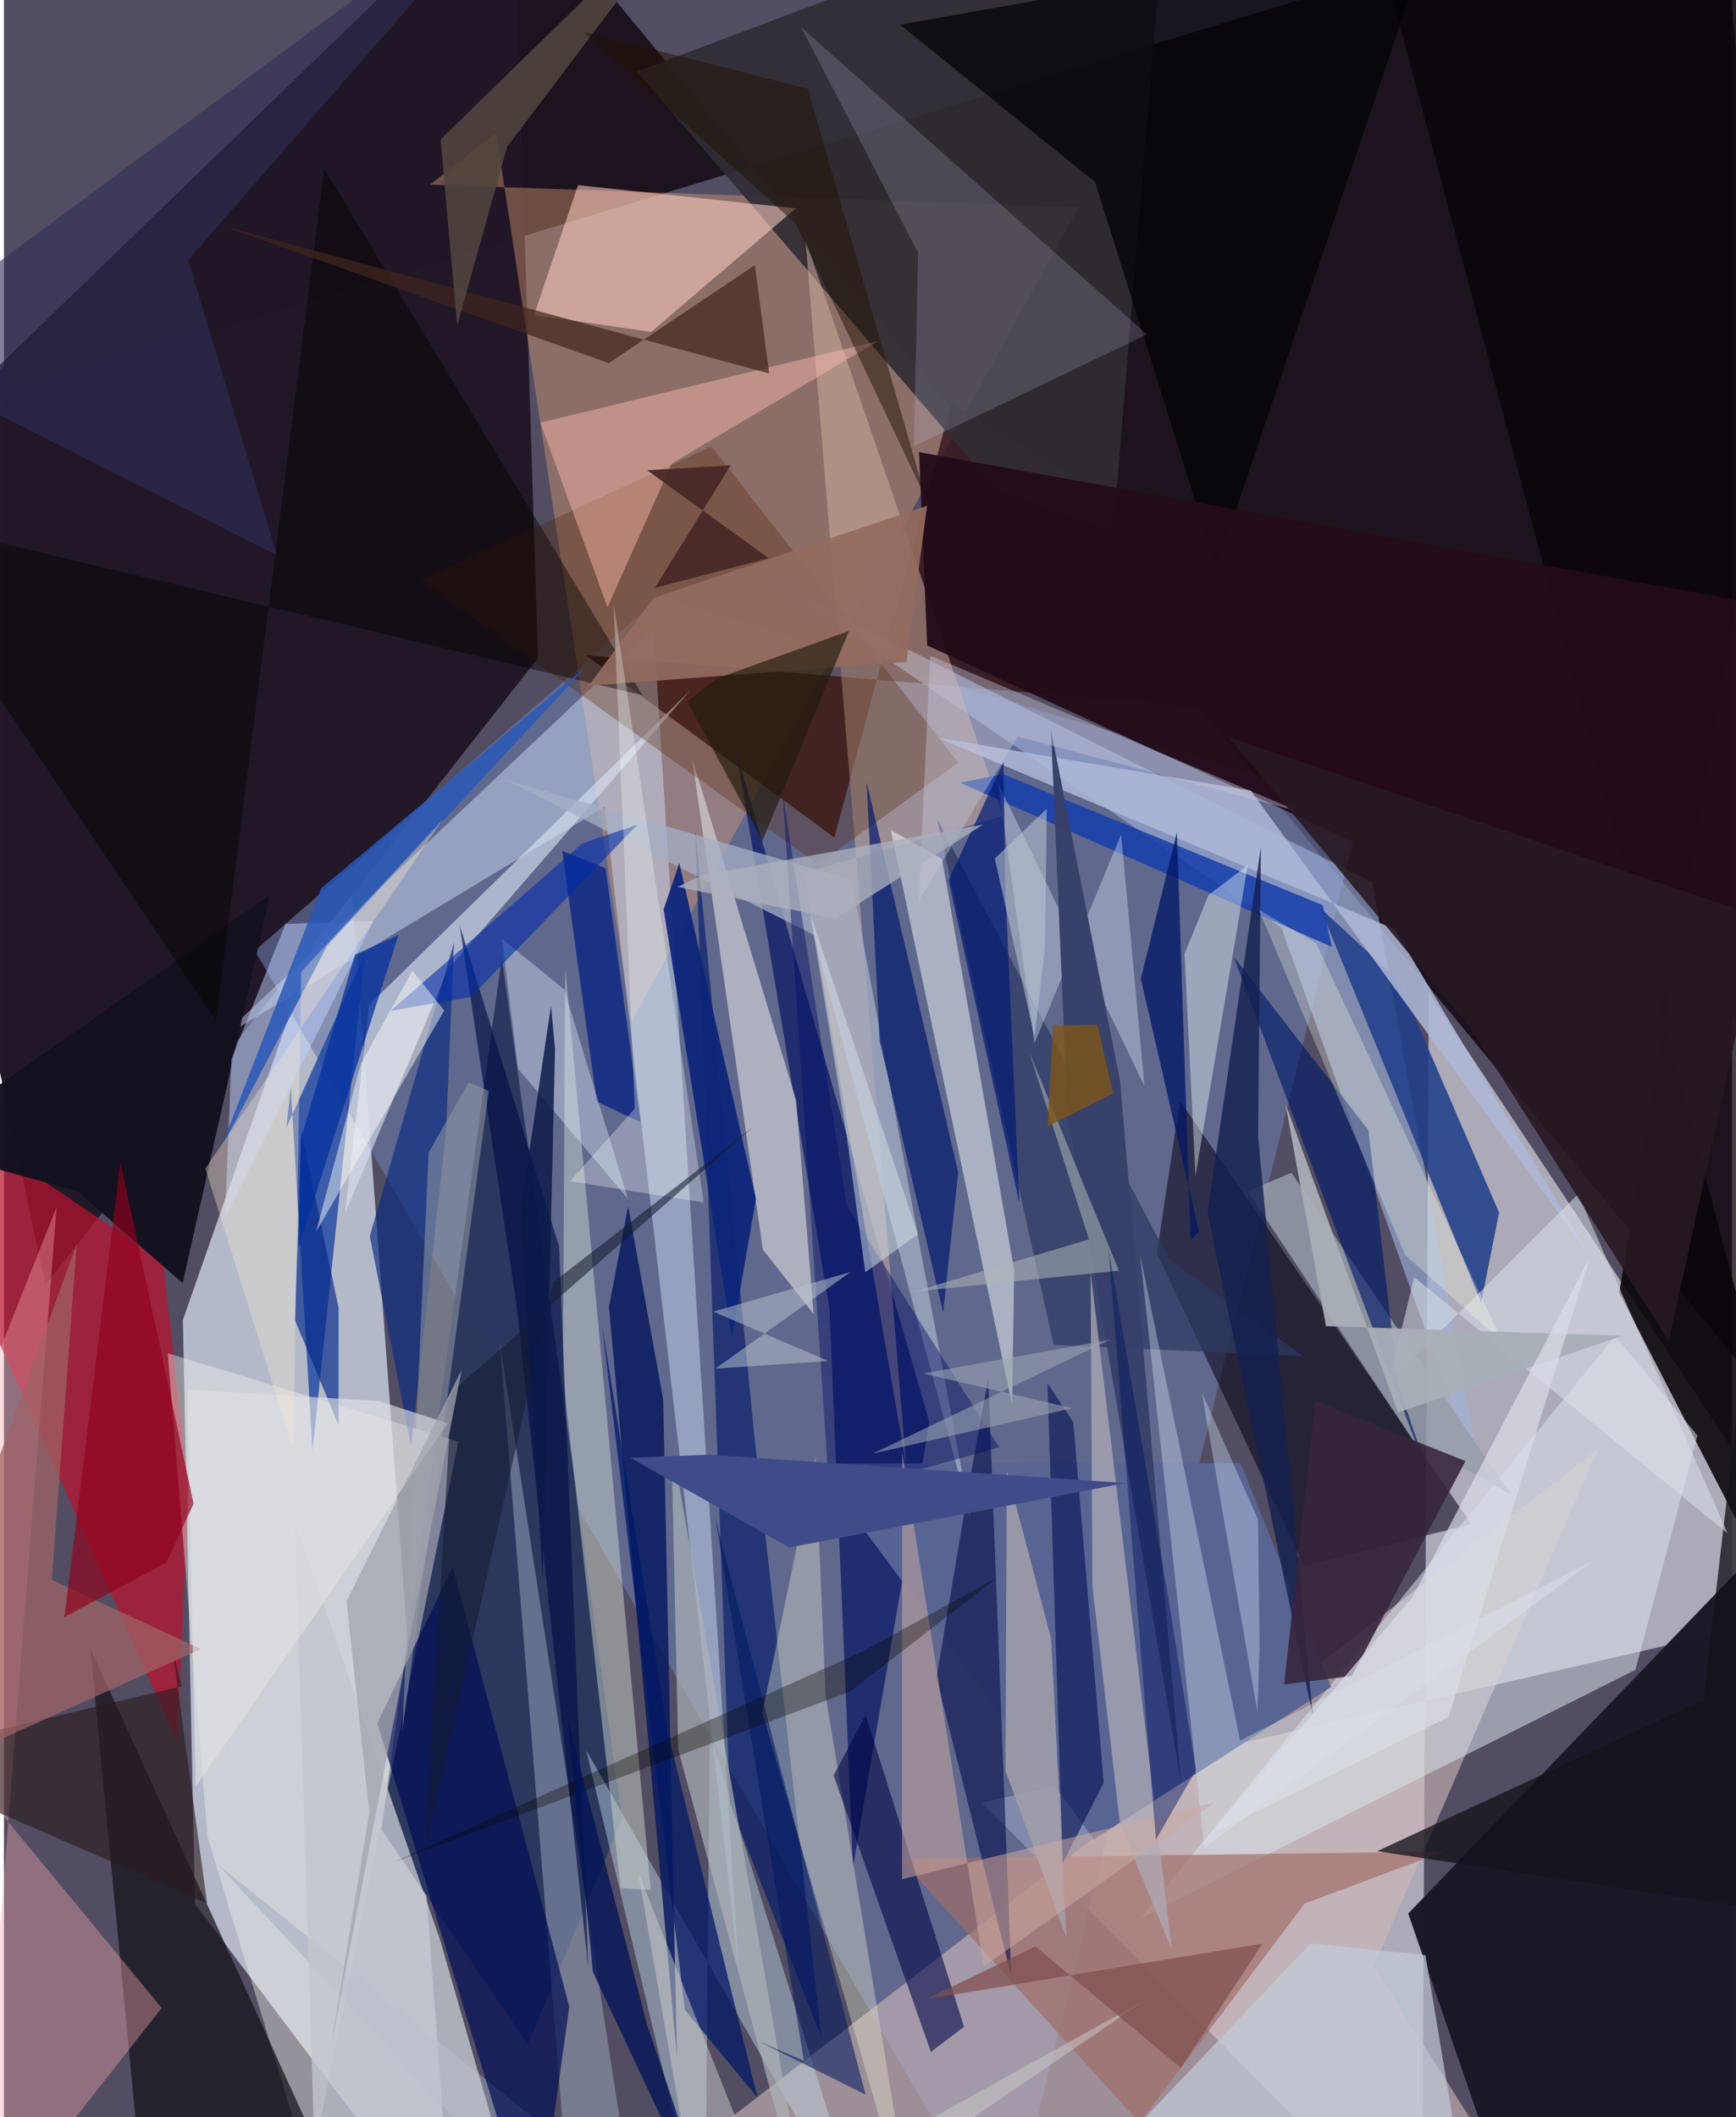 <svg xmlns="http://www.w3.org/2000/svg" width="228" height="278" viewBox="0 0 836 1024"><path fill="#524d62" d="M0 0h836v1024H0z"/><path fill="#c8d0df" fill-opacity=".827" d="M92.388 920.836l-5.827-282.389 80.124-229.435L216.993 1086z"/><path fill="#cfced7" fill-opacity=".725" d="M473.146 871.923L685.968 1086l3.32-605.913L886.85 776.883z"/><path fill="#0b0107" fill-opacity=".749" d="M898 730.155L830.516-62-24.146 197.984 244.547-62z"/><path fill="#211727" fill-opacity=".988" d="M246.441-62l11.874 380.365L20.025 621.44-62 237.74z"/><path fill="#6977a6" fill-opacity=".639" d="M484.735 1086l172.079-695.972-339.338-101.195L121.39 459.797z"/><path fill="#dc9c73" fill-opacity=".42" d="M519.834 100.282L206.102 89.287l32.042-25.03 65.336 429.92z"/><path fill="#1c1828" fill-opacity=".988" d="M864.35 733.086L857.264 1086l-130.1-21.864-47.818-138.627z"/><path fill="#cdb9ba" fill-opacity=".608" d="M662.676 951.127l108.393-250.23L271.514 1086l453.054-37.448z"/><path fill="#311016" fill-opacity=".773" d="M281.46 316.913l120.225 88.151 56.545-209.776L726.946 354.41z"/><path fill="#2c375e" fill-opacity=".988" d="M299.024 879.852l-45.575 108.974-70.856-103.961 58.236-421.623z"/><path fill="#9fb2dc" fill-opacity=".612" d="M716.101 722.904l-54.24-296.24-288.768-144.78 244.85 166.652z"/><path fill="#b8142f" fill-opacity=".725" d="M-62 515.915l138.974 94.57 12.3 109.3-5.415 122.702z"/><path fill="#0c060c" fill-opacity=".898" d="M898-62H655.652L898 851.305 781.418 625.163z"/><path fill="#070317" fill-opacity=".557" d="M568.89 532.405l-11.136 73.772 71.278 151.243 80.835-20.264z"/><path fill="#0e1f68" fill-opacity=".788" d="M447.692 687.91l-36.945 214.97-11.359-269.832-45.098-269.536z"/><path fill="#d5e6fe" fill-opacity=".447" d="M314.282 304.2l41.185 648.12-64.798-562.135-186.237 112.27z"/><path fill="#312d35" fill-opacity=".918" d="M536.596 257.055l-56.377-19.94L306.195 34.621 563.03-62z"/><path fill="#f2eee8" fill-opacity=".427" d="M79.223 654.535l19.28 233.917 49.463 162.974 71.871-354.202z"/><path fill="#1e44a1" fill-opacity=".792" d="M149.27 701.534l25.353-240.277-37.963 84.052 2.098-19.536z"/><path fill="#dae3eb" fill-opacity=".533" d="M819.258 694.3l-29.987 113.347L549.83 927.81l229.578-281.572z"/><path fill="#c4deec" fill-opacity=".435" d="M339.124 1086l-57.422-239.375L418.772 1086l-77.284-247.203z"/><path fill="#14121a" fill-opacity=".718" d="M41.737 797.102L69.548 1086H39.424h134.032z"/><path fill="#203d8a" fill-opacity=".867" d="M723.3 586.456l-8.684 43.644-77.896-191.027 38.27 35.541z"/><path fill="#ffcec3" fill-opacity=".561" d="M277.709 89.555l-21.223 62.78 56.574 8.212 70-59.756z"/><path fill="#d7d9da" fill-opacity=".647" d="M383.249 532.171l-50.31-165.248 34.188 237.441 24.59 31.232z"/><path fill="#ceb09f" fill-opacity=".518" d="M483.335 394.671l-96.22 27.569 49.342 286.632-48.718-592.925z"/><path fill="#a16c68" fill-opacity=".678" d="M629.246 920.711l-79.884 106.009-115.855-127.717 263.006-3.46z"/><path fill="#f5aab0" fill-opacity=".384" d="M25.49 583.834L-14.026 1086l90.33-114.807L-62 803.5z"/><path fill="#d7dff0" fill-opacity=".647" d="M176.675 486.032l155.317-152.115-117.106 134.858-49.877 118.058z"/><path fill="#f2f9f6" fill-opacity=".506" d="M488.75 614.483l-34.92-199.02-24.832-14.052 58.695 277.977z"/><path fill="#586492" fill-opacity=".992" d="M527.364 889.638L392.262 707.833l205.934-.17 43.768 108.291z"/><path fill="#9baabd" fill-opacity=".502" d="M103.753 902.105l199.913 160.248-63.825-413.334L275.013 1086z"/><path fill="#959daa" fill-opacity=".843" d="M728.778 722.592L622.826 567.238l-21.205 8.919 79.987 120.32z"/><path fill="#061960" fill-opacity=".839" d="M318.91 676.803l6.669 318.568-32.898-363.318 9.285-48.577z"/><path fill="#020209" fill-opacity=".733" d="M586.516 274.723L690.92-33.847 433.492 11.944l94.346 76.138z"/><path fill="#000c55" fill-opacity=".686" d="M180.628 833.437L257.43 1086l16.06-115.43-56.422-212.644z"/><path fill="#522100" fill-opacity=".31" d="M201.73 280.512l192.087 137.563 67.828-49.203-119.338-152.918z"/><path fill="#000949" fill-opacity=".573" d="M451.151 811.457l15.943-94.853 9.072-49.931 11.182 289.305z"/><path fill="#031a68" fill-opacity=".647" d="M395.45 985.537L351.18 872.39l-16.798-471.367 28.8 295.357z"/><path fill="#13111d" fill-opacity=".976" d="M128.663 432.84L-44.125 554.1l79.582 22.02 50.99 44.455z"/><path fill="#240b19" fill-opacity=".957" d="M886.55 514.818L898 301.034l-455.304-82.352 3.937 93.497z"/><path fill="#a6afc4" fill-opacity=".749" d="M410.096 425.53l57.42 308.232-75.712-281.591-149.722-75.178z"/><path fill="#ccd7cc" fill-opacity=".49" d="M270.39 665.153l27.927 248.065 14.58.91L271.51 468.03z"/><path fill="#aeb8d7" fill-opacity=".855" d="M672.676 449.362l-221.239-92.616 151.68 25.612L767.238 607.56z"/><path fill="#c3c6ce" fill-opacity=".796" d="M151.684 1086l94.755-24.528L211.06 938.44l-70.334-202.543z"/><path fill="#00176c" fill-opacity=".686" d="M461.628 566.853l-7.259 67.954-30.714-131.182-6.34-125.37z"/><path fill="#e9f0d3" fill-opacity=".365" d="M441.325 1086l-74.413-257.602L392.61 704.18l4.91 115.848z"/><path fill="#2c3963" fill-opacity=".71" d="M563.642 609.004l64.868 46.947-120.703-5.457-56.392-254.384z"/><path fill="#153daa" fill-opacity=".847" d="M642.471 458.005l-179.94-79.435 20.8-4.12 154.594 63.316z"/><path fill="#000545" fill-opacity=".584" d="M464.449 980.27l-47.587-150.778-15.492 29.237 47.07 133.7z"/><path fill="#ffbdb0" fill-opacity=".447" d="M323.024 224.21l-31.034 69.472-32.51-89.262 163.41-39.49z"/><path fill="#dbe2ff" fill-opacity=".169" d="M552.939 161.755L385.6 13.1l56.67 109.128-2.088 93.65z"/><path fill="#0b2a7f" fill-opacity=".667" d="M217.713 455.745l-3.87 92.254-16.902 151.63-19.953-101.75z"/><path fill="#001a67" fill-opacity=".639" d="M694.228 727.861l-19.878-58.407-14.223-122.82-65.318-84.088z"/><path fill="#c2d4ff" fill-opacity=".486" d="M106.903 589.11l71.743-143.629-42.456 1.396-26.133 65.319z"/><path fill="#12204f" fill-opacity=".804" d="M608.084 409.568l-1.361 140.237 26.42 279.784-50.928-243.052z"/><path fill="#000e53" fill-opacity=".588" d="M512.202 901.19l19.827-38.949-14.73-174.415-12.47-18.87z"/><path fill="#aeaab6" fill-opacity=".753" d="M526.571 767.146l-.874-151.904 39.356 327.882-25.108-60.604z"/><path fill="#deebfb" fill-opacity=".373" d="M480.96 378.893l70.79 146.358-11.287-121.635-41.914 101.047z"/><path fill="#161119" fill-opacity=".769" d="M898 930.822l-233.682-35.48 157.82-73.14 19.747-169.542z"/><path fill="#021866" fill-opacity=".741" d="M364.538 1014.508l-43.563-177.293-31.76-197.013L329.409 972z"/><path fill="#37406a" fill-opacity=".984" d="M506.506 352.987l8.027 185.68 54.933 324.166-29.568-340.129z"/><path fill="#062381" fill-opacity=".765" d="M286.758 532.784l21.221 10.01-16.95-122.811-20.954-8.417z"/><path fill="#010e43" fill-opacity=".647" d="M248.069 631.884l34.67 320.607-14.211-349.734-48.06-155.272z"/><path fill="#0d257a" fill-opacity=".933" d="M319.131 439.85l33.025 206.807 11.654-66.73-37.088-162.525z"/><path fill="#dde9f3" fill-opacity=".365" d="M598 841.862l171.272-87.232-188.583 139.082-31.091-287.035z"/><path fill="#aeb5b8" fill-opacity=".675" d="M326.191 846.178L391.001 1086l-64.539-368.726-3.276-5.953z"/><path fill="#f3ffff" fill-opacity=".408" d="M601.735 418.441l-19.017 14.514-11.586 28.346 5.29 107.365z"/><path fill="#050202" fill-opacity=".435" d="M-62 248.33l370.874 87.95L154.928 81.56l-52.353 412.268z"/><path fill="#a29eab" fill-opacity=".871" d="M506.617 792.726l7.387 144.685-29.48-81.045.626-145.135z"/><path fill="#291b1e" fill-opacity=".608" d="M86.04 815.566L-62 850.839l160.273 69.74-16.687-122.538z"/><path fill="#d9e0e7" fill-opacity=".553" d="M682.254 617.752l151.64 123.901-72.365-164.08-91.782 91.543z"/><path fill="#dbe8fb" fill-opacity=".404" d="M248.737 516.977l-7.87-63.002 30.203 24.614 30.762 101.15z"/><path fill="#41261d" fill-opacity=".702" d="M370.227 180.65l-265.101-71.624 187.472 66.616 70.667-47.437z"/><path fill="#36243d" fill-opacity=".886" d="M619.3 814.663l15.137-136.979 72.596 28.988-54.94 103.942z"/><path fill="#c3cbd8" fill-opacity=".698" d="M493.348 1086l211.9-35.03-17.564-105.387-55.57-5.608z"/><path fill="#032987" fill-opacity=".667" d="M140.786 638.545l21.082 50.66.02-56.626-17.974-85.5z"/><path fill="#c9c5d9" fill-opacity=".42" d="M448.093 317.11l-5.552 118.627 47.922-79.492 136.808 36.528z"/><path fill="#2857b8" fill-opacity=".831" d="M156.486 457.223l-52 99.321 48.975-126.96 128.365-107.258z"/><path fill="#000c64" fill-opacity=".431" d="M407.774 583.416l-31.086-199.982 22.662 339.418 82.17-22.827z"/><path fill="#9f6266" fill-opacity=".733" d="M23.158 764.146l72.111 33.43L-62 868.405l97.195-266.694z"/><path fill="#ccaaa2" fill-opacity=".537" d="M585.763 871.763l-151.309 37.145.104-206.43 39.42 248.702z"/><path fill="#302e55" fill-opacity=".6" d="M89.099 125.795L252.888-62-62 170.675l194.036 97.78z"/><path fill="#021766" fill-opacity=".761" d="M549.995 473.45l17.432-70.961 6.614 197.451 4.104-4.162z"/><path fill="#404c8a" d="M302.922 705.048l76.981 43.432 162.573-31.175-201.347-13.688z"/><path fill="#afb5b5" fill-opacity=".545" d="M524.905 599.429l-28.925-90.68 43.407 105.817-98.776 10.113z"/><path fill="#946b5f" fill-opacity=".918" d="M446.573 244.635l-9.943 75.532L282.9 331.64l31.274-42.382z"/><path fill="#fbffec" fill-opacity=".282" d="M677.909 607.09l-70.891-167.086 27.733 16.15 90.274 193.086z"/><path fill="#909aa3" fill-opacity=".553" d="M205.444 557.482L192.71 837.433l41.809-309.826-9.746-4.05z"/><path fill="#51433e" fill-opacity=".91" d="M243.459 70.924l-24.216 86.503-8.004-89.989L343.964-62z"/><path fill="#031b72" fill-opacity=".71" d="M456.972 425.713l26.592-57.135.879 61.317 6.789 152.226z"/><path fill="#01195f" fill-opacity=".549" d="M344.215 734.474l42.75 262.223-21.815-9.332 51.662 25.73z"/><path fill="#012ca9" fill-opacity=".592" d="M306.48 398.862l-26.619 9.03-92.815 81 38.92-6.72z"/><path fill="#070801" fill-opacity=".337" d="M189.05 900.475l220.327-82.347 71.255-55.212-64.773 35.598z"/><path fill="#acb1bc" fill-opacity=".769" d="M402.276 444.184l-76.412-15.204 11.921-5.727 135.88-24.414z"/><path fill="#cecfcc" fill-opacity=".49" d="M306.774 905.426L378.509 1086l174.54-119.296L338.112 1086z"/><path fill="#f6fbf8" fill-opacity=".314" d="M294.905 291.605l43.637 289.986-64.66-10.291 31.311-35.143z"/><path fill="#001357" fill-opacity=".773" d="M284.87 953.739l-12.057-122.025 38.223 147.3L346.934 1086z"/><path fill="#fdfff8" fill-opacity=".459" d="M197.591 469.536l-24.97 45.014-21.626 81.193 62-106.988z"/><path fill="#20190c" fill-opacity=".643" d="M344.588 328.283l64.174-23.095-41.856 101.525-36.324-67.326z"/><path fill="#7f4e4e" fill-opacity=".718" d="M569.32 1000.126l39.541-60.068-162.62 26.845 52.738-25.501z"/><path fill="#dfe1e6" fill-opacity=".635" d="M214.69 688.427L92.747 864.155l-3.98-192.044 92.611 5.53z"/><path fill="#d6e3ec" fill-opacity=".498" d="M416.682 615.382l25.477-18.339-52.085-155.041 17.559 106.945z"/><path fill="#151b2e" fill-opacity=".569" d="M216.712 673.168l145.94-128.33-96.903 75.347-62.152 275.224z"/><path fill="#281923" fill-opacity=".894" d="M709.33 496.852L592.763 356.73l257.63 87.007-45.007 204.857z"/><path fill="#d4e7fb" fill-opacity=".365" d="M606.411 828.097l-26.923-154.646 27.16 61.453.789 61.935z"/><path fill="#0b1949" fill-opacity=".839" d="M249.984 584.65l14.68-98.214 1.936 21.018-5.944 256.727z"/><path fill="#bac4ce" fill-opacity=".518" d="M343.214 634.39l55.499 23.861-54.544 3.712 65.462-46.77z"/><path fill="#91001c" fill-opacity=".659" d="M91.745 727.306L56.348 562.274 29.266 782.122l49.267-26.385z"/><path fill="#f4e6d0" fill-opacity=".365" d="M143.81 470.038l-3.88 231.028-42.492-135.915L212.39 396.24z"/><path fill="#a8aeb6" fill-opacity=".945" d="M639.562 641.408l143.526 4.657-108.673 37.113-54.502-149.46z"/><path fill="#201202" fill-opacity=".486" d="M388.89 42.908l57.07 198.11-62.914-132.82L280.43 15.454z"/><path fill="#805517" fill-opacity=".792" d="M536.565 528.786l-7.6-33.102-21.374.332-2.781 48.832z"/><path fill="#0431a0" fill-opacity=".757" d="M169.842 461.72l21.031-9.549-48.339 151.404 1.03-52.492z"/><path fill="#dbdfe7" fill-opacity=".678" d="M698.901 830.408l68.342-222.26-85.948 164.43-97.877 114.767z"/><path fill="#9ca6b2" fill-opacity=".565" d="M534.98 647.996l-114.663 55.053 96.528-21.966-72.11-16.761z"/><path fill="#001460" fill-opacity=".459" d="M534.362 603.988l22.922 285.814 19.342-33.653-13.307-83.12z"/><path fill="#a1a4ad" fill-opacity=".741" d="M221.4 662.548l-63.243 327.483 18.578-113.394-10.997-102.12z"/><path fill="#492927" fill-opacity=".949" d="M369.95 269.947l-55.082 14.424 36.7-59.316-40.428 2.397z"/><path fill="#bac3d1" fill-opacity=".561" d="M479.355 415.232l19.19 86.38 5.13-43.602.797-66.865z"/></svg>